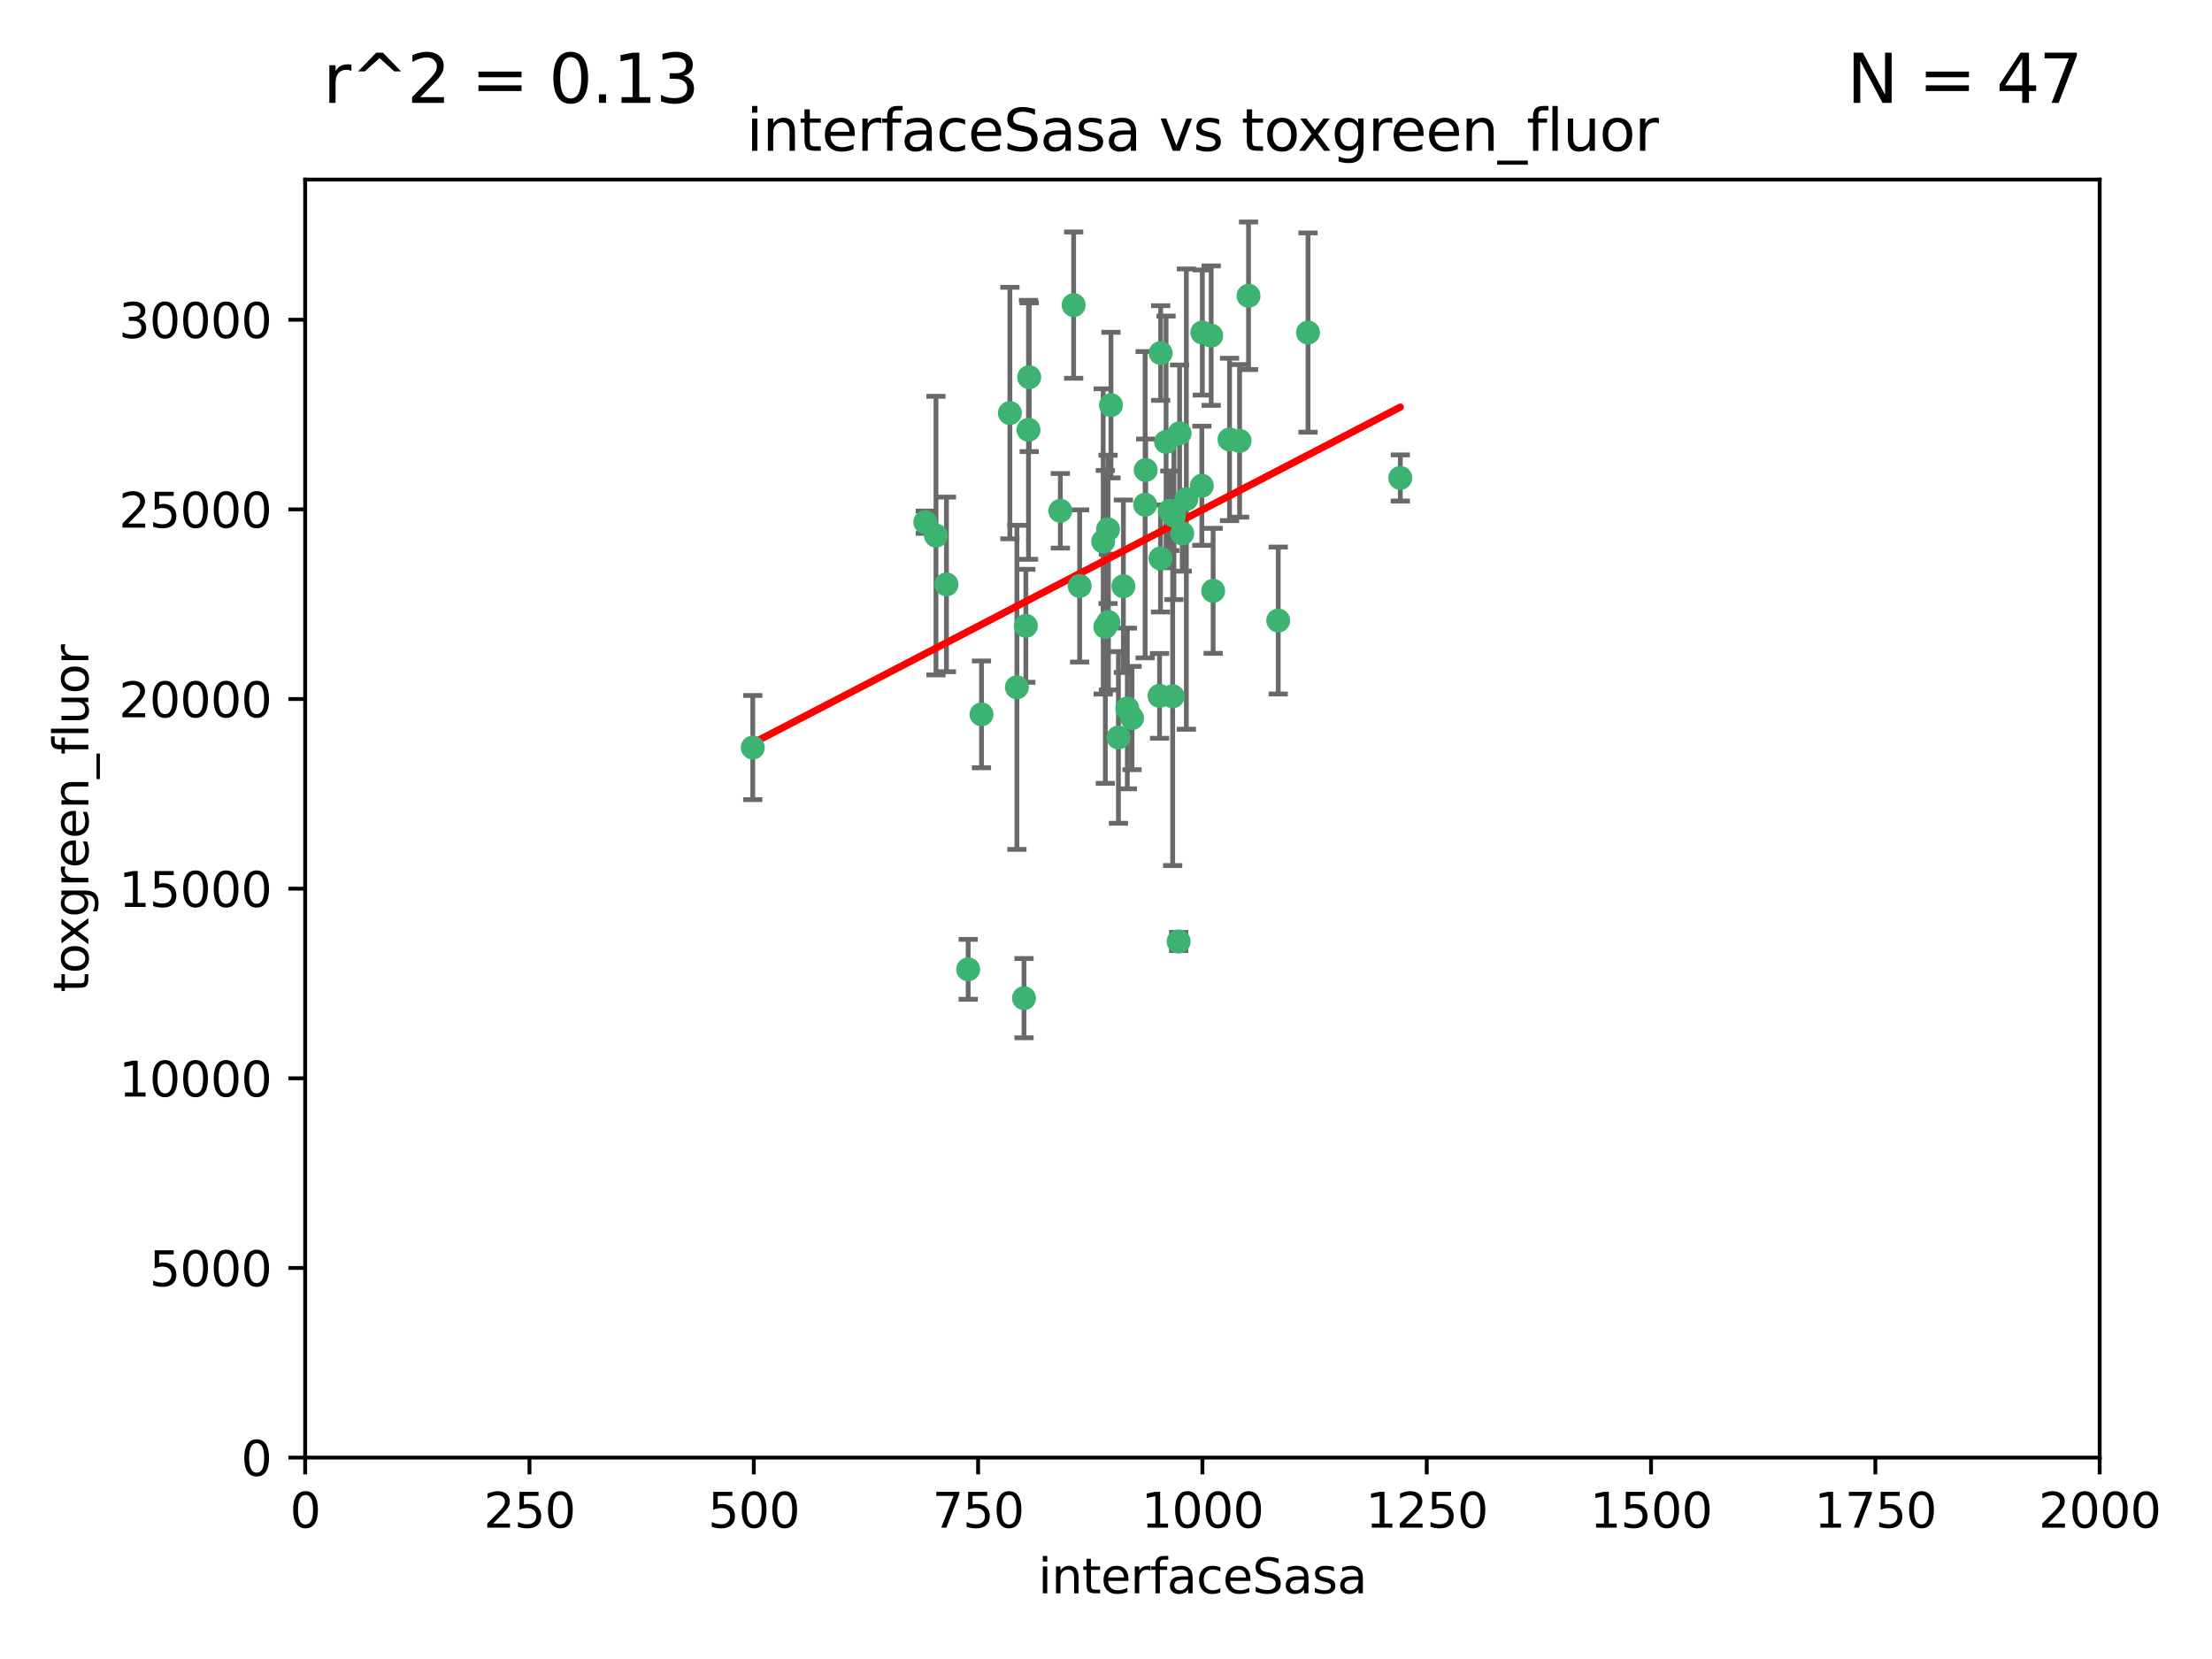 <?xml version="1.0" encoding="utf-8" standalone="no"?>
<!DOCTYPE svg PUBLIC "-//W3C//DTD SVG 1.1//EN"
  "http://www.w3.org/Graphics/SVG/1.1/DTD/svg11.dtd">
<svg xmlns:xlink="http://www.w3.org/1999/xlink" width="460.8pt" height="345.6pt" viewBox="0 0 460.8 345.6" xmlns="http://www.w3.org/2000/svg" version="1.1">
 <defs>
  <style type="text/css">*{stroke-linejoin: round; stroke-linecap: butt}</style>
 </defs>
 <g id="figure_1">
  <g id="patch_1">
   <path d="M 0 345.6 
L 460.8 345.6 
L 460.8 0 
L 0 0 
z
" style="fill: #ffffff"/>
  </g>
  <g id="axes_1">
   <g id="patch_2">
    <path d="M 63.571 303.64 
L 437.4 303.64 
L 437.4 37.411 
L 63.571 37.411 
z
" style="fill: #ffffff"/>
   </g>
   <g id="PathCollection_1">
    <defs>
     <path id="m0bf10b375b" d="M 0 1.118 
C 0.297 1.118 0.581 1 0.791 0.791 
C 1 0.581 1.118 0.297 1.118 0 
C 1.118 -0.297 1 -0.581 0.791 -0.791 
C 0.581 -1 0.297 -1.118 0 -1.118 
C -0.297 -1.118 -0.581 -1 -0.791 -0.791 
C -1 -0.581 -1.118 -0.297 -1.118 0 
C -1.118 0.297 -1 0.581 -0.791 0.791 
C -0.581 1 -0.297 1.118 0 1.118 
z
" style="stroke: #3cb371"/>
    </defs>
    <g clip-path="url(#ped67af2bc5)">
     <use xlink:href="#m0bf10b375b" x="243.693" y="106.407" style="fill: #3cb371; stroke: #3cb371"/>
     <use xlink:href="#m0bf10b375b" x="272.484" y="69.276" style="fill: #3cb371; stroke: #3cb371"/>
     <use xlink:href="#m0bf10b375b" x="231.435" y="84.387" style="fill: #3cb371; stroke: #3cb371"/>
     <use xlink:href="#m0bf10b375b" x="242.914" y="92.058" style="fill: #3cb371; stroke: #3cb371"/>
     <use xlink:href="#m0bf10b375b" x="266.28" y="129.266" style="fill: #3cb371; stroke: #3cb371"/>
     <use xlink:href="#m0bf10b375b" x="220.886" y="106.409" style="fill: #3cb371; stroke: #3cb371"/>
     <use xlink:href="#m0bf10b375b" x="214.404" y="78.577" style="fill: #3cb371; stroke: #3cb371"/>
     <use xlink:href="#m0bf10b375b" x="241.787" y="73.544" style="fill: #3cb371; stroke: #3cb371"/>
     <use xlink:href="#m0bf10b375b" x="252.721" y="123.084" style="fill: #3cb371; stroke: #3cb371"/>
     <use xlink:href="#m0bf10b375b" x="252.312" y="69.92" style="fill: #3cb371; stroke: #3cb371"/>
     <use xlink:href="#m0bf10b375b" x="258.229" y="91.842" style="fill: #3cb371; stroke: #3cb371"/>
     <use xlink:href="#m0bf10b375b" x="223.66" y="63.561" style="fill: #3cb371; stroke: #3cb371"/>
     <use xlink:href="#m0bf10b375b" x="232.987" y="153.62" style="fill: #3cb371; stroke: #3cb371"/>
     <use xlink:href="#m0bf10b375b" x="241.557" y="144.96" style="fill: #3cb371; stroke: #3cb371"/>
     <use xlink:href="#m0bf10b375b" x="247.136" y="103.972" style="fill: #3cb371; stroke: #3cb371"/>
     <use xlink:href="#m0bf10b375b" x="246.284" y="111.129" style="fill: #3cb371; stroke: #3cb371"/>
     <use xlink:href="#m0bf10b375b" x="244.553" y="107.43" style="fill: #3cb371; stroke: #3cb371"/>
     <use xlink:href="#m0bf10b375b" x="250.368" y="101.196" style="fill: #3cb371; stroke: #3cb371"/>
     <use xlink:href="#m0bf10b375b" x="210.378" y="86.045" style="fill: #3cb371; stroke: #3cb371"/>
     <use xlink:href="#m0bf10b375b" x="256.134" y="91.543" style="fill: #3cb371; stroke: #3cb371"/>
     <use xlink:href="#m0bf10b375b" x="234.02" y="122.124" style="fill: #3cb371; stroke: #3cb371"/>
     <use xlink:href="#m0bf10b375b" x="238.555" y="105.145" style="fill: #3cb371; stroke: #3cb371"/>
     <use xlink:href="#m0bf10b375b" x="230.261" y="130.584" style="fill: #3cb371; stroke: #3cb371"/>
     <use xlink:href="#m0bf10b375b" x="238.669" y="97.916" style="fill: #3cb371; stroke: #3cb371"/>
     <use xlink:href="#m0bf10b375b" x="241.753" y="116.33" style="fill: #3cb371; stroke: #3cb371"/>
     <use xlink:href="#m0bf10b375b" x="245.731" y="90.261" style="fill: #3cb371; stroke: #3cb371"/>
     <use xlink:href="#m0bf10b375b" x="214.256" y="89.534" style="fill: #3cb371; stroke: #3cb371"/>
     <use xlink:href="#m0bf10b375b" x="291.711" y="99.569" style="fill: #3cb371; stroke: #3cb371"/>
     <use xlink:href="#m0bf10b375b" x="224.916" y="122.066" style="fill: #3cb371; stroke: #3cb371"/>
     <use xlink:href="#m0bf10b375b" x="260.091" y="61.614" style="fill: #3cb371; stroke: #3cb371"/>
     <use xlink:href="#m0bf10b375b" x="250.465" y="69.268" style="fill: #3cb371; stroke: #3cb371"/>
     <use xlink:href="#m0bf10b375b" x="204.462" y="148.819" style="fill: #3cb371; stroke: #3cb371"/>
     <use xlink:href="#m0bf10b375b" x="201.688" y="201.933" style="fill: #3cb371; stroke: #3cb371"/>
     <use xlink:href="#m0bf10b375b" x="194.981" y="111.579" style="fill: #3cb371; stroke: #3cb371"/>
     <use xlink:href="#m0bf10b375b" x="192.753" y="108.788" style="fill: #3cb371; stroke: #3cb371"/>
     <use xlink:href="#m0bf10b375b" x="230.822" y="110.277" style="fill: #3cb371; stroke: #3cb371"/>
     <use xlink:href="#m0bf10b375b" x="229.813" y="112.79" style="fill: #3cb371; stroke: #3cb371"/>
     <use xlink:href="#m0bf10b375b" x="230.901" y="129.589" style="fill: #3cb371; stroke: #3cb371"/>
     <use xlink:href="#m0bf10b375b" x="213.706" y="130.365" style="fill: #3cb371; stroke: #3cb371"/>
     <use xlink:href="#m0bf10b375b" x="211.835" y="143.182" style="fill: #3cb371; stroke: #3cb371"/>
     <use xlink:href="#m0bf10b375b" x="245.536" y="196.128" style="fill: #3cb371; stroke: #3cb371"/>
     <use xlink:href="#m0bf10b375b" x="244.288" y="145.054" style="fill: #3cb371; stroke: #3cb371"/>
     <use xlink:href="#m0bf10b375b" x="213.318" y="207.934" style="fill: #3cb371; stroke: #3cb371"/>
     <use xlink:href="#m0bf10b375b" x="235.826" y="149.585" style="fill: #3cb371; stroke: #3cb371"/>
     <use xlink:href="#m0bf10b375b" x="234.846" y="147.587" style="fill: #3cb371; stroke: #3cb371"/>
     <use xlink:href="#m0bf10b375b" x="197.163" y="121.744" style="fill: #3cb371; stroke: #3cb371"/>
     <use xlink:href="#m0bf10b375b" x="156.817" y="155.731" style="fill: #3cb371; stroke: #3cb371"/>
    </g>
   </g>
   <g id="matplotlib.axis_1">
    <g id="xtick_1">
     <g id="line2d_1">
      <defs>
       <path id="m726d10984d" d="M 0 0 
L 0 3.5 
" style="stroke: #000000; stroke-width: 0.8"/>
      </defs>
      <g>
       <use xlink:href="#m726d10984d" x="63.571" y="303.64" style="stroke: #000000; stroke-width: 0.8"/>
      </g>
     </g>
     <g id="text_1">
      <!-- 0 -->
      <g transform="translate(60.39 318.238)scale(0.1 -0.1)">
       <defs>
        <path id="DejaVuSans-30" d="M 2034 4250 
Q 1547 4250 1301 3770 
Q 1056 3291 1056 2328 
Q 1056 1369 1301 889 
Q 1547 409 2034 409 
Q 2525 409 2770 889 
Q 3016 1369 3016 2328 
Q 3016 3291 2770 3770 
Q 2525 4250 2034 4250 
z
M 2034 4750 
Q 2819 4750 3233 4129 
Q 3647 3509 3647 2328 
Q 3647 1150 3233 529 
Q 2819 -91 2034 -91 
Q 1250 -91 836 529 
Q 422 1150 422 2328 
Q 422 3509 836 4129 
Q 1250 4750 2034 4750 
z
" transform="scale(0.016)"/>
       </defs>
       <use xlink:href="#DejaVuSans-30"/>
      </g>
     </g>
    </g>
    <g id="xtick_2">
     <g id="line2d_2">
      <g>
       <use xlink:href="#m726d10984d" x="110.3" y="303.64" style="stroke: #000000; stroke-width: 0.8"/>
      </g>
     </g>
     <g id="text_2">
      <!-- 250 -->
      <g transform="translate(100.756 318.238)scale(0.1 -0.1)">
       <defs>
        <path id="DejaVuSans-32" d="M 1228 531 
L 3431 531 
L 3431 0 
L 469 0 
L 469 531 
Q 828 903 1448 1529 
Q 2069 2156 2228 2338 
Q 2531 2678 2651 2914 
Q 2772 3150 2772 3378 
Q 2772 3750 2511 3984 
Q 2250 4219 1831 4219 
Q 1534 4219 1204 4116 
Q 875 4013 500 3803 
L 500 4441 
Q 881 4594 1212 4672 
Q 1544 4750 1819 4750 
Q 2544 4750 2975 4387 
Q 3406 4025 3406 3419 
Q 3406 3131 3298 2873 
Q 3191 2616 2906 2266 
Q 2828 2175 2409 1742 
Q 1991 1309 1228 531 
z
" transform="scale(0.016)"/>
        <path id="DejaVuSans-35" d="M 691 4666 
L 3169 4666 
L 3169 4134 
L 1269 4134 
L 1269 2991 
Q 1406 3038 1543 3061 
Q 1681 3084 1819 3084 
Q 2600 3084 3056 2656 
Q 3513 2228 3513 1497 
Q 3513 744 3044 326 
Q 2575 -91 1722 -91 
Q 1428 -91 1123 -41 
Q 819 9 494 109 
L 494 744 
Q 775 591 1075 516 
Q 1375 441 1709 441 
Q 2250 441 2565 725 
Q 2881 1009 2881 1497 
Q 2881 1984 2565 2268 
Q 2250 2553 1709 2553 
Q 1456 2553 1204 2497 
Q 953 2441 691 2322 
L 691 4666 
z
" transform="scale(0.016)"/>
       </defs>
       <use xlink:href="#DejaVuSans-32"/>
       <use xlink:href="#DejaVuSans-35" x="63.623"/>
       <use xlink:href="#DejaVuSans-30" x="127.246"/>
      </g>
     </g>
    </g>
    <g id="xtick_3">
     <g id="line2d_3">
      <g>
       <use xlink:href="#m726d10984d" x="157.028" y="303.64" style="stroke: #000000; stroke-width: 0.8"/>
      </g>
     </g>
     <g id="text_3">
      <!-- 500 -->
      <g transform="translate(147.485 318.238)scale(0.1 -0.1)">
       <use xlink:href="#DejaVuSans-35"/>
       <use xlink:href="#DejaVuSans-30" x="63.623"/>
       <use xlink:href="#DejaVuSans-30" x="127.246"/>
      </g>
     </g>
    </g>
    <g id="xtick_4">
     <g id="line2d_4">
      <g>
       <use xlink:href="#m726d10984d" x="203.757" y="303.64" style="stroke: #000000; stroke-width: 0.8"/>
      </g>
     </g>
     <g id="text_4">
      <!-- 750 -->
      <g transform="translate(194.213 318.238)scale(0.1 -0.1)">
       <defs>
        <path id="DejaVuSans-37" d="M 525 4666 
L 3525 4666 
L 3525 4397 
L 1831 0 
L 1172 0 
L 2766 4134 
L 525 4134 
L 525 4666 
z
" transform="scale(0.016)"/>
       </defs>
       <use xlink:href="#DejaVuSans-37"/>
       <use xlink:href="#DejaVuSans-35" x="63.623"/>
       <use xlink:href="#DejaVuSans-30" x="127.246"/>
      </g>
     </g>
    </g>
    <g id="xtick_5">
     <g id="line2d_5">
      <g>
       <use xlink:href="#m726d10984d" x="250.486" y="303.64" style="stroke: #000000; stroke-width: 0.8"/>
      </g>
     </g>
     <g id="text_5">
      <!-- 1000 -->
      <g transform="translate(237.761 318.238)scale(0.1 -0.1)">
       <defs>
        <path id="DejaVuSans-31" d="M 794 531 
L 1825 531 
L 1825 4091 
L 703 3866 
L 703 4441 
L 1819 4666 
L 2450 4666 
L 2450 531 
L 3481 531 
L 3481 0 
L 794 0 
L 794 531 
z
" transform="scale(0.016)"/>
       </defs>
       <use xlink:href="#DejaVuSans-31"/>
       <use xlink:href="#DejaVuSans-30" x="63.623"/>
       <use xlink:href="#DejaVuSans-30" x="127.246"/>
       <use xlink:href="#DejaVuSans-30" x="190.869"/>
      </g>
     </g>
    </g>
    <g id="xtick_6">
     <g id="line2d_6">
      <g>
       <use xlink:href="#m726d10984d" x="297.214" y="303.64" style="stroke: #000000; stroke-width: 0.8"/>
      </g>
     </g>
     <g id="text_6">
      <!-- 1250 -->
      <g transform="translate(284.489 318.238)scale(0.1 -0.1)">
       <use xlink:href="#DejaVuSans-31"/>
       <use xlink:href="#DejaVuSans-32" x="63.623"/>
       <use xlink:href="#DejaVuSans-35" x="127.246"/>
       <use xlink:href="#DejaVuSans-30" x="190.869"/>
      </g>
     </g>
    </g>
    <g id="xtick_7">
     <g id="line2d_7">
      <g>
       <use xlink:href="#m726d10984d" x="343.943" y="303.64" style="stroke: #000000; stroke-width: 0.8"/>
      </g>
     </g>
     <g id="text_7">
      <!-- 1500 -->
      <g transform="translate(331.218 318.238)scale(0.1 -0.1)">
       <use xlink:href="#DejaVuSans-31"/>
       <use xlink:href="#DejaVuSans-35" x="63.623"/>
       <use xlink:href="#DejaVuSans-30" x="127.246"/>
       <use xlink:href="#DejaVuSans-30" x="190.869"/>
      </g>
     </g>
    </g>
    <g id="xtick_8">
     <g id="line2d_8">
      <g>
       <use xlink:href="#m726d10984d" x="390.671" y="303.64" style="stroke: #000000; stroke-width: 0.8"/>
      </g>
     </g>
     <g id="text_8">
      <!-- 1750 -->
      <g transform="translate(377.946 318.238)scale(0.1 -0.1)">
       <use xlink:href="#DejaVuSans-31"/>
       <use xlink:href="#DejaVuSans-37" x="63.623"/>
       <use xlink:href="#DejaVuSans-35" x="127.246"/>
       <use xlink:href="#DejaVuSans-30" x="190.869"/>
      </g>
     </g>
    </g>
    <g id="xtick_9">
     <g id="line2d_9">
      <g>
       <use xlink:href="#m726d10984d" x="437.4" y="303.64" style="stroke: #000000; stroke-width: 0.8"/>
      </g>
     </g>
     <g id="text_9">
      <!-- 2000 -->
      <g transform="translate(424.675 318.238)scale(0.1 -0.1)">
       <use xlink:href="#DejaVuSans-32"/>
       <use xlink:href="#DejaVuSans-30" x="63.623"/>
       <use xlink:href="#DejaVuSans-30" x="127.246"/>
       <use xlink:href="#DejaVuSans-30" x="190.869"/>
      </g>
     </g>
    </g>
    <g id="text_10">
     <!-- interfaceSasa -->
     <g transform="translate(216.279 331.917)scale(0.1 -0.1)">
      <defs>
       <path id="DejaVuSans-69" d="M 603 3500 
L 1178 3500 
L 1178 0 
L 603 0 
L 603 3500 
z
M 603 4863 
L 1178 4863 
L 1178 4134 
L 603 4134 
L 603 4863 
z
" transform="scale(0.016)"/>
       <path id="DejaVuSans-6e" d="M 3513 2113 
L 3513 0 
L 2938 0 
L 2938 2094 
Q 2938 2591 2744 2837 
Q 2550 3084 2163 3084 
Q 1697 3084 1428 2787 
Q 1159 2491 1159 1978 
L 1159 0 
L 581 0 
L 581 3500 
L 1159 3500 
L 1159 2956 
Q 1366 3272 1645 3428 
Q 1925 3584 2291 3584 
Q 2894 3584 3203 3211 
Q 3513 2838 3513 2113 
z
" transform="scale(0.016)"/>
       <path id="DejaVuSans-74" d="M 1172 4494 
L 1172 3500 
L 2356 3500 
L 2356 3053 
L 1172 3053 
L 1172 1153 
Q 1172 725 1289 603 
Q 1406 481 1766 481 
L 2356 481 
L 2356 0 
L 1766 0 
Q 1100 0 847 248 
Q 594 497 594 1153 
L 594 3053 
L 172 3053 
L 172 3500 
L 594 3500 
L 594 4494 
L 1172 4494 
z
" transform="scale(0.016)"/>
       <path id="DejaVuSans-65" d="M 3597 1894 
L 3597 1613 
L 953 1613 
Q 991 1019 1311 708 
Q 1631 397 2203 397 
Q 2534 397 2845 478 
Q 3156 559 3463 722 
L 3463 178 
Q 3153 47 2828 -22 
Q 2503 -91 2169 -91 
Q 1331 -91 842 396 
Q 353 884 353 1716 
Q 353 2575 817 3079 
Q 1281 3584 2069 3584 
Q 2775 3584 3186 3129 
Q 3597 2675 3597 1894 
z
M 3022 2063 
Q 3016 2534 2758 2815 
Q 2500 3097 2075 3097 
Q 1594 3097 1305 2825 
Q 1016 2553 972 2059 
L 3022 2063 
z
" transform="scale(0.016)"/>
       <path id="DejaVuSans-72" d="M 2631 2963 
Q 2534 3019 2420 3045 
Q 2306 3072 2169 3072 
Q 1681 3072 1420 2755 
Q 1159 2438 1159 1844 
L 1159 0 
L 581 0 
L 581 3500 
L 1159 3500 
L 1159 2956 
Q 1341 3275 1631 3429 
Q 1922 3584 2338 3584 
Q 2397 3584 2469 3576 
Q 2541 3569 2628 3553 
L 2631 2963 
z
" transform="scale(0.016)"/>
       <path id="DejaVuSans-66" d="M 2375 4863 
L 2375 4384 
L 1825 4384 
Q 1516 4384 1395 4259 
Q 1275 4134 1275 3809 
L 1275 3500 
L 2222 3500 
L 2222 3053 
L 1275 3053 
L 1275 0 
L 697 0 
L 697 3053 
L 147 3053 
L 147 3500 
L 697 3500 
L 697 3744 
Q 697 4328 969 4595 
Q 1241 4863 1831 4863 
L 2375 4863 
z
" transform="scale(0.016)"/>
       <path id="DejaVuSans-61" d="M 2194 1759 
Q 1497 1759 1228 1600 
Q 959 1441 959 1056 
Q 959 750 1161 570 
Q 1363 391 1709 391 
Q 2188 391 2477 730 
Q 2766 1069 2766 1631 
L 2766 1759 
L 2194 1759 
z
M 3341 1997 
L 3341 0 
L 2766 0 
L 2766 531 
Q 2569 213 2275 61 
Q 1981 -91 1556 -91 
Q 1019 -91 701 211 
Q 384 513 384 1019 
Q 384 1609 779 1909 
Q 1175 2209 1959 2209 
L 2766 2209 
L 2766 2266 
Q 2766 2663 2505 2880 
Q 2244 3097 1772 3097 
Q 1472 3097 1187 3025 
Q 903 2953 641 2809 
L 641 3341 
Q 956 3463 1253 3523 
Q 1550 3584 1831 3584 
Q 2591 3584 2966 3190 
Q 3341 2797 3341 1997 
z
" transform="scale(0.016)"/>
       <path id="DejaVuSans-63" d="M 3122 3366 
L 3122 2828 
Q 2878 2963 2633 3030 
Q 2388 3097 2138 3097 
Q 1578 3097 1268 2742 
Q 959 2388 959 1747 
Q 959 1106 1268 751 
Q 1578 397 2138 397 
Q 2388 397 2633 464 
Q 2878 531 3122 666 
L 3122 134 
Q 2881 22 2623 -34 
Q 2366 -91 2075 -91 
Q 1284 -91 818 406 
Q 353 903 353 1747 
Q 353 2603 823 3093 
Q 1294 3584 2113 3584 
Q 2378 3584 2631 3529 
Q 2884 3475 3122 3366 
z
" transform="scale(0.016)"/>
       <path id="DejaVuSans-53" d="M 3425 4513 
L 3425 3897 
Q 3066 4069 2747 4153 
Q 2428 4238 2131 4238 
Q 1616 4238 1336 4038 
Q 1056 3838 1056 3469 
Q 1056 3159 1242 3001 
Q 1428 2844 1947 2747 
L 2328 2669 
Q 3034 2534 3370 2195 
Q 3706 1856 3706 1288 
Q 3706 609 3251 259 
Q 2797 -91 1919 -91 
Q 1588 -91 1214 -16 
Q 841 59 441 206 
L 441 856 
Q 825 641 1194 531 
Q 1563 422 1919 422 
Q 2459 422 2753 634 
Q 3047 847 3047 1241 
Q 3047 1584 2836 1778 
Q 2625 1972 2144 2069 
L 1759 2144 
Q 1053 2284 737 2584 
Q 422 2884 422 3419 
Q 422 4038 858 4394 
Q 1294 4750 2059 4750 
Q 2388 4750 2728 4690 
Q 3069 4631 3425 4513 
z
" transform="scale(0.016)"/>
       <path id="DejaVuSans-73" d="M 2834 3397 
L 2834 2853 
Q 2591 2978 2328 3040 
Q 2066 3103 1784 3103 
Q 1356 3103 1142 2972 
Q 928 2841 928 2578 
Q 928 2378 1081 2264 
Q 1234 2150 1697 2047 
L 1894 2003 
Q 2506 1872 2764 1633 
Q 3022 1394 3022 966 
Q 3022 478 2636 193 
Q 2250 -91 1575 -91 
Q 1294 -91 989 -36 
Q 684 19 347 128 
L 347 722 
Q 666 556 975 473 
Q 1284 391 1588 391 
Q 1994 391 2212 530 
Q 2431 669 2431 922 
Q 2431 1156 2273 1281 
Q 2116 1406 1581 1522 
L 1381 1569 
Q 847 1681 609 1914 
Q 372 2147 372 2553 
Q 372 3047 722 3315 
Q 1072 3584 1716 3584 
Q 2034 3584 2315 3537 
Q 2597 3491 2834 3397 
z
" transform="scale(0.016)"/>
      </defs>
      <use xlink:href="#DejaVuSans-69"/>
      <use xlink:href="#DejaVuSans-6e" x="27.783"/>
      <use xlink:href="#DejaVuSans-74" x="91.162"/>
      <use xlink:href="#DejaVuSans-65" x="130.371"/>
      <use xlink:href="#DejaVuSans-72" x="191.895"/>
      <use xlink:href="#DejaVuSans-66" x="233.008"/>
      <use xlink:href="#DejaVuSans-61" x="268.213"/>
      <use xlink:href="#DejaVuSans-63" x="329.492"/>
      <use xlink:href="#DejaVuSans-65" x="384.473"/>
      <use xlink:href="#DejaVuSans-53" x="445.996"/>
      <use xlink:href="#DejaVuSans-61" x="509.473"/>
      <use xlink:href="#DejaVuSans-73" x="570.752"/>
      <use xlink:href="#DejaVuSans-61" x="622.852"/>
     </g>
    </g>
   </g>
   <g id="matplotlib.axis_2">
    <g id="ytick_1">
     <g id="line2d_10">
      <defs>
       <path id="mf74717b599" d="M 0 0 
L -3.5 0 
" style="stroke: #000000; stroke-width: 0.8"/>
      </defs>
      <g>
       <use xlink:href="#mf74717b599" x="63.571" y="303.64" style="stroke: #000000; stroke-width: 0.8"/>
      </g>
     </g>
     <g id="text_11">
      <!-- 0 -->
      <g transform="translate(50.209 307.439)scale(0.1 -0.1)">
       <use xlink:href="#DejaVuSans-30"/>
      </g>
     </g>
    </g>
    <g id="ytick_2">
     <g id="line2d_11">
      <g>
       <use xlink:href="#mf74717b599" x="63.571" y="264.135" style="stroke: #000000; stroke-width: 0.8"/>
      </g>
     </g>
     <g id="text_12">
      <!-- 5000 -->
      <g transform="translate(31.121 267.934)scale(0.1 -0.1)">
       <use xlink:href="#DejaVuSans-35"/>
       <use xlink:href="#DejaVuSans-30" x="63.623"/>
       <use xlink:href="#DejaVuSans-30" x="127.246"/>
       <use xlink:href="#DejaVuSans-30" x="190.869"/>
      </g>
     </g>
    </g>
    <g id="ytick_3">
     <g id="line2d_12">
      <g>
       <use xlink:href="#mf74717b599" x="63.571" y="224.63" style="stroke: #000000; stroke-width: 0.8"/>
      </g>
     </g>
     <g id="text_13">
      <!-- 10000 -->
      <g transform="translate(24.759 228.429)scale(0.1 -0.1)">
       <use xlink:href="#DejaVuSans-31"/>
       <use xlink:href="#DejaVuSans-30" x="63.623"/>
       <use xlink:href="#DejaVuSans-30" x="127.246"/>
       <use xlink:href="#DejaVuSans-30" x="190.869"/>
       <use xlink:href="#DejaVuSans-30" x="254.492"/>
      </g>
     </g>
    </g>
    <g id="ytick_4">
     <g id="line2d_13">
      <g>
       <use xlink:href="#mf74717b599" x="63.571" y="185.125" style="stroke: #000000; stroke-width: 0.8"/>
      </g>
     </g>
     <g id="text_14">
      <!-- 15000 -->
      <g transform="translate(24.759 188.924)scale(0.1 -0.1)">
       <use xlink:href="#DejaVuSans-31"/>
       <use xlink:href="#DejaVuSans-35" x="63.623"/>
       <use xlink:href="#DejaVuSans-30" x="127.246"/>
       <use xlink:href="#DejaVuSans-30" x="190.869"/>
       <use xlink:href="#DejaVuSans-30" x="254.492"/>
      </g>
     </g>
    </g>
    <g id="ytick_5">
     <g id="line2d_14">
      <g>
       <use xlink:href="#mf74717b599" x="63.571" y="145.62" style="stroke: #000000; stroke-width: 0.8"/>
      </g>
     </g>
     <g id="text_15">
      <!-- 20000 -->
      <g transform="translate(24.759 149.419)scale(0.1 -0.1)">
       <use xlink:href="#DejaVuSans-32"/>
       <use xlink:href="#DejaVuSans-30" x="63.623"/>
       <use xlink:href="#DejaVuSans-30" x="127.246"/>
       <use xlink:href="#DejaVuSans-30" x="190.869"/>
       <use xlink:href="#DejaVuSans-30" x="254.492"/>
      </g>
     </g>
    </g>
    <g id="ytick_6">
     <g id="line2d_15">
      <g>
       <use xlink:href="#mf74717b599" x="63.571" y="106.115" style="stroke: #000000; stroke-width: 0.8"/>
      </g>
     </g>
     <g id="text_16">
      <!-- 25000 -->
      <g transform="translate(24.759 109.914)scale(0.1 -0.1)">
       <use xlink:href="#DejaVuSans-32"/>
       <use xlink:href="#DejaVuSans-35" x="63.623"/>
       <use xlink:href="#DejaVuSans-30" x="127.246"/>
       <use xlink:href="#DejaVuSans-30" x="190.869"/>
       <use xlink:href="#DejaVuSans-30" x="254.492"/>
      </g>
     </g>
    </g>
    <g id="ytick_7">
     <g id="line2d_16">
      <g>
       <use xlink:href="#mf74717b599" x="63.571" y="66.61" style="stroke: #000000; stroke-width: 0.8"/>
      </g>
     </g>
     <g id="text_17">
      <!-- 30000 -->
      <g transform="translate(24.759 70.409)scale(0.1 -0.1)">
       <defs>
        <path id="DejaVuSans-33" d="M 2597 2516 
Q 3050 2419 3304 2112 
Q 3559 1806 3559 1356 
Q 3559 666 3084 287 
Q 2609 -91 1734 -91 
Q 1441 -91 1130 -33 
Q 819 25 488 141 
L 488 750 
Q 750 597 1062 519 
Q 1375 441 1716 441 
Q 2309 441 2620 675 
Q 2931 909 2931 1356 
Q 2931 1769 2642 2001 
Q 2353 2234 1838 2234 
L 1294 2234 
L 1294 2753 
L 1863 2753 
Q 2328 2753 2575 2939 
Q 2822 3125 2822 3475 
Q 2822 3834 2567 4026 
Q 2313 4219 1838 4219 
Q 1578 4219 1281 4162 
Q 984 4106 628 3988 
L 628 4550 
Q 988 4650 1302 4700 
Q 1616 4750 1894 4750 
Q 2613 4750 3031 4423 
Q 3450 4097 3450 3541 
Q 3450 3153 3228 2886 
Q 3006 2619 2597 2516 
z
" transform="scale(0.016)"/>
       </defs>
       <use xlink:href="#DejaVuSans-33"/>
       <use xlink:href="#DejaVuSans-30" x="63.623"/>
       <use xlink:href="#DejaVuSans-30" x="127.246"/>
       <use xlink:href="#DejaVuSans-30" x="190.869"/>
       <use xlink:href="#DejaVuSans-30" x="254.492"/>
      </g>
     </g>
    </g>
    <g id="text_18">
     <!-- toxgreen_fluor -->
     <g transform="translate(18.401 206.72)rotate(-90)scale(0.1 -0.1)">
      <defs>
       <path id="DejaVuSans-6f" d="M 1959 3097 
Q 1497 3097 1228 2736 
Q 959 2375 959 1747 
Q 959 1119 1226 758 
Q 1494 397 1959 397 
Q 2419 397 2687 759 
Q 2956 1122 2956 1747 
Q 2956 2369 2687 2733 
Q 2419 3097 1959 3097 
z
M 1959 3584 
Q 2709 3584 3137 3096 
Q 3566 2609 3566 1747 
Q 3566 888 3137 398 
Q 2709 -91 1959 -91 
Q 1206 -91 779 398 
Q 353 888 353 1747 
Q 353 2609 779 3096 
Q 1206 3584 1959 3584 
z
" transform="scale(0.016)"/>
       <path id="DejaVuSans-78" d="M 3513 3500 
L 2247 1797 
L 3578 0 
L 2900 0 
L 1881 1375 
L 863 0 
L 184 0 
L 1544 1831 
L 300 3500 
L 978 3500 
L 1906 2253 
L 2834 3500 
L 3513 3500 
z
" transform="scale(0.016)"/>
       <path id="DejaVuSans-67" d="M 2906 1791 
Q 2906 2416 2648 2759 
Q 2391 3103 1925 3103 
Q 1463 3103 1205 2759 
Q 947 2416 947 1791 
Q 947 1169 1205 825 
Q 1463 481 1925 481 
Q 2391 481 2648 825 
Q 2906 1169 2906 1791 
z
M 3481 434 
Q 3481 -459 3084 -895 
Q 2688 -1331 1869 -1331 
Q 1566 -1331 1297 -1286 
Q 1028 -1241 775 -1147 
L 775 -588 
Q 1028 -725 1275 -790 
Q 1522 -856 1778 -856 
Q 2344 -856 2625 -561 
Q 2906 -266 2906 331 
L 2906 616 
Q 2728 306 2450 153 
Q 2172 0 1784 0 
Q 1141 0 747 490 
Q 353 981 353 1791 
Q 353 2603 747 3093 
Q 1141 3584 1784 3584 
Q 2172 3584 2450 3431 
Q 2728 3278 2906 2969 
L 2906 3500 
L 3481 3500 
L 3481 434 
z
" transform="scale(0.016)"/>
       <path id="DejaVuSans-5f" d="M 3263 -1063 
L 3263 -1509 
L -63 -1509 
L -63 -1063 
L 3263 -1063 
z
" transform="scale(0.016)"/>
       <path id="DejaVuSans-6c" d="M 603 4863 
L 1178 4863 
L 1178 0 
L 603 0 
L 603 4863 
z
" transform="scale(0.016)"/>
       <path id="DejaVuSans-75" d="M 544 1381 
L 544 3500 
L 1119 3500 
L 1119 1403 
Q 1119 906 1312 657 
Q 1506 409 1894 409 
Q 2359 409 2629 706 
Q 2900 1003 2900 1516 
L 2900 3500 
L 3475 3500 
L 3475 0 
L 2900 0 
L 2900 538 
Q 2691 219 2414 64 
Q 2138 -91 1772 -91 
Q 1169 -91 856 284 
Q 544 659 544 1381 
z
M 1991 3584 
L 1991 3584 
z
" transform="scale(0.016)"/>
      </defs>
      <use xlink:href="#DejaVuSans-74"/>
      <use xlink:href="#DejaVuSans-6f" x="39.209"/>
      <use xlink:href="#DejaVuSans-78" x="97.266"/>
      <use xlink:href="#DejaVuSans-67" x="156.445"/>
      <use xlink:href="#DejaVuSans-72" x="219.922"/>
      <use xlink:href="#DejaVuSans-65" x="258.785"/>
      <use xlink:href="#DejaVuSans-65" x="320.309"/>
      <use xlink:href="#DejaVuSans-6e" x="381.832"/>
      <use xlink:href="#DejaVuSans-5f" x="445.211"/>
      <use xlink:href="#DejaVuSans-66" x="495.211"/>
      <use xlink:href="#DejaVuSans-6c" x="530.416"/>
      <use xlink:href="#DejaVuSans-75" x="558.199"/>
      <use xlink:href="#DejaVuSans-6f" x="621.578"/>
      <use xlink:href="#DejaVuSans-72" x="682.76"/>
     </g>
    </g>
   </g>
   <g id="LineCollection_1">
    <path d="M 243.693 114.69 
L 243.693 98.124 
" clip-path="url(#ped67af2bc5)" style="fill: none; stroke: #696969"/>
    <path d="M 272.484 90.034 
L 272.484 48.519 
" clip-path="url(#ped67af2bc5)" style="fill: none; stroke: #696969"/>
    <path d="M 231.435 99.556 
L 231.435 69.219 
" clip-path="url(#ped67af2bc5)" style="fill: none; stroke: #696969"/>
    <path d="M 242.914 118.276 
L 242.914 65.84 
" clip-path="url(#ped67af2bc5)" style="fill: none; stroke: #696969"/>
    <path d="M 266.28 144.567 
L 266.28 113.965 
" clip-path="url(#ped67af2bc5)" style="fill: none; stroke: #696969"/>
    <path d="M 220.886 114.176 
L 220.886 98.642 
" clip-path="url(#ped67af2bc5)" style="fill: none; stroke: #696969"/>
    <path d="M 214.404 94.067 
L 214.404 63.087 
" clip-path="url(#ped67af2bc5)" style="fill: none; stroke: #696969"/>
    <path d="M 241.787 83.405 
L 241.787 63.682 
" clip-path="url(#ped67af2bc5)" style="fill: none; stroke: #696969"/>
    <path d="M 252.721 136.104 
L 252.721 110.065 
" clip-path="url(#ped67af2bc5)" style="fill: none; stroke: #696969"/>
    <path d="M 252.312 84.444 
L 252.312 55.396 
" clip-path="url(#ped67af2bc5)" style="fill: none; stroke: #696969"/>
    <path d="M 258.229 107.733 
L 258.229 75.95 
" clip-path="url(#ped67af2bc5)" style="fill: none; stroke: #696969"/>
    <path d="M 223.66 78.794 
L 223.66 48.327 
" clip-path="url(#ped67af2bc5)" style="fill: none; stroke: #696969"/>
    <path d="M 232.987 171.496 
L 232.987 135.744 
" clip-path="url(#ped67af2bc5)" style="fill: none; stroke: #696969"/>
    <path d="M 241.557 153.789 
L 241.557 136.131 
" clip-path="url(#ped67af2bc5)" style="fill: none; stroke: #696969"/>
    <path d="M 247.136 151.918 
L 247.136 56.025 
" clip-path="url(#ped67af2bc5)" style="fill: none; stroke: #696969"/>
    <path d="M 246.284 118.989 
L 246.284 103.269 
" clip-path="url(#ped67af2bc5)" style="fill: none; stroke: #696969"/>
    <path d="M 244.553 124.902 
L 244.553 89.957 
" clip-path="url(#ped67af2bc5)" style="fill: none; stroke: #696969"/>
    <path d="M 250.368 113.603 
L 250.368 88.789 
" clip-path="url(#ped67af2bc5)" style="fill: none; stroke: #696969"/>
    <path d="M 210.378 112.245 
L 210.378 59.845 
" clip-path="url(#ped67af2bc5)" style="fill: none; stroke: #696969"/>
    <path d="M 256.134 108.456 
L 256.134 74.63 
" clip-path="url(#ped67af2bc5)" style="fill: none; stroke: #696969"/>
    <path d="M 234.02 140.086 
L 234.02 104.162 
" clip-path="url(#ped67af2bc5)" style="fill: none; stroke: #696969"/>
    <path d="M 238.555 137.044 
L 238.555 73.246 
" clip-path="url(#ped67af2bc5)" style="fill: none; stroke: #696969"/>
    <path d="M 230.261 163.179 
L 230.261 97.99 
" clip-path="url(#ped67af2bc5)" style="fill: none; stroke: #696969"/>
    <path d="M 238.669 104.375 
L 238.669 91.457 
" clip-path="url(#ped67af2bc5)" style="fill: none; stroke: #696969"/>
    <path d="M 241.753 127.48 
L 241.753 105.181 
" clip-path="url(#ped67af2bc5)" style="fill: none; stroke: #696969"/>
    <path d="M 245.731 104.49 
L 245.731 76.032 
" clip-path="url(#ped67af2bc5)" style="fill: none; stroke: #696969"/>
    <path d="M 214.256 116.506 
L 214.256 62.562 
" clip-path="url(#ped67af2bc5)" style="fill: none; stroke: #696969"/>
    <path d="M 291.711 104.376 
L 291.711 94.761 
" clip-path="url(#ped67af2bc5)" style="fill: none; stroke: #696969"/>
    <path d="M 224.916 137.913 
L 224.916 106.218 
" clip-path="url(#ped67af2bc5)" style="fill: none; stroke: #696969"/>
    <path d="M 260.091 76.984 
L 260.091 46.244 
" clip-path="url(#ped67af2bc5)" style="fill: none; stroke: #696969"/>
    <path d="M 250.465 82.296 
L 250.465 56.239 
" clip-path="url(#ped67af2bc5)" style="fill: none; stroke: #696969"/>
    <path d="M 204.462 159.942 
L 204.462 137.697 
" clip-path="url(#ped67af2bc5)" style="fill: none; stroke: #696969"/>
    <path d="M 201.688 208.172 
L 201.688 195.693 
" clip-path="url(#ped67af2bc5)" style="fill: none; stroke: #696969"/>
    <path d="M 194.981 140.604 
L 194.981 82.554 
" clip-path="url(#ped67af2bc5)" style="fill: none; stroke: #696969"/>
    <path d="M 192.753 111.116 
L 192.753 106.461 
" clip-path="url(#ped67af2bc5)" style="fill: none; stroke: #696969"/>
    <path d="M 230.822 125.727 
L 230.822 94.826 
" clip-path="url(#ped67af2bc5)" style="fill: none; stroke: #696969"/>
    <path d="M 229.813 144.582 
L 229.813 80.997 
" clip-path="url(#ped67af2bc5)" style="fill: none; stroke: #696969"/>
    <path d="M 230.901 143.733 
L 230.901 115.445 
" clip-path="url(#ped67af2bc5)" style="fill: none; stroke: #696969"/>
    <path d="M 213.706 142.136 
L 213.706 118.595 
" clip-path="url(#ped67af2bc5)" style="fill: none; stroke: #696969"/>
    <path d="M 211.835 176.942 
L 211.835 109.423 
" clip-path="url(#ped67af2bc5)" style="fill: none; stroke: #696969"/>
    <path d="M 245.536 198.023 
L 245.536 194.232 
" clip-path="url(#ped67af2bc5)" style="fill: none; stroke: #696969"/>
    <path d="M 244.288 180.314 
L 244.288 109.794 
" clip-path="url(#ped67af2bc5)" style="fill: none; stroke: #696969"/>
    <path d="M 213.318 216.185 
L 213.318 199.682 
" clip-path="url(#ped67af2bc5)" style="fill: none; stroke: #696969"/>
    <path d="M 235.826 160.342 
L 235.826 138.827 
" clip-path="url(#ped67af2bc5)" style="fill: none; stroke: #696969"/>
    <path d="M 234.846 164.323 
L 234.846 130.852 
" clip-path="url(#ped67af2bc5)" style="fill: none; stroke: #696969"/>
    <path d="M 197.163 139.929 
L 197.163 103.559 
" clip-path="url(#ped67af2bc5)" style="fill: none; stroke: #696969"/>
    <path d="M 156.817 166.584 
L 156.817 144.878 
" clip-path="url(#ped67af2bc5)" style="fill: none; stroke: #696969"/>
   </g>
   <g id="line2d_17">
    <defs>
     <path id="m814b48034c" d="M 2 0 
L -2 -0 
" style="stroke: #696969"/>
    </defs>
    <g clip-path="url(#ped67af2bc5)">
     <use xlink:href="#m814b48034c" x="243.693" y="114.69" style="fill: #696969; stroke: #696969"/>
     <use xlink:href="#m814b48034c" x="272.484" y="90.034" style="fill: #696969; stroke: #696969"/>
     <use xlink:href="#m814b48034c" x="231.435" y="99.556" style="fill: #696969; stroke: #696969"/>
     <use xlink:href="#m814b48034c" x="242.914" y="118.276" style="fill: #696969; stroke: #696969"/>
     <use xlink:href="#m814b48034c" x="266.28" y="144.567" style="fill: #696969; stroke: #696969"/>
     <use xlink:href="#m814b48034c" x="220.886" y="114.176" style="fill: #696969; stroke: #696969"/>
     <use xlink:href="#m814b48034c" x="214.404" y="94.067" style="fill: #696969; stroke: #696969"/>
     <use xlink:href="#m814b48034c" x="241.787" y="83.405" style="fill: #696969; stroke: #696969"/>
     <use xlink:href="#m814b48034c" x="252.721" y="136.104" style="fill: #696969; stroke: #696969"/>
     <use xlink:href="#m814b48034c" x="252.312" y="84.444" style="fill: #696969; stroke: #696969"/>
     <use xlink:href="#m814b48034c" x="258.229" y="107.733" style="fill: #696969; stroke: #696969"/>
     <use xlink:href="#m814b48034c" x="223.66" y="78.794" style="fill: #696969; stroke: #696969"/>
     <use xlink:href="#m814b48034c" x="232.987" y="171.496" style="fill: #696969; stroke: #696969"/>
     <use xlink:href="#m814b48034c" x="241.557" y="153.789" style="fill: #696969; stroke: #696969"/>
     <use xlink:href="#m814b48034c" x="247.136" y="151.918" style="fill: #696969; stroke: #696969"/>
     <use xlink:href="#m814b48034c" x="246.284" y="118.989" style="fill: #696969; stroke: #696969"/>
     <use xlink:href="#m814b48034c" x="244.553" y="124.902" style="fill: #696969; stroke: #696969"/>
     <use xlink:href="#m814b48034c" x="250.368" y="113.603" style="fill: #696969; stroke: #696969"/>
     <use xlink:href="#m814b48034c" x="210.378" y="112.245" style="fill: #696969; stroke: #696969"/>
     <use xlink:href="#m814b48034c" x="256.134" y="108.456" style="fill: #696969; stroke: #696969"/>
     <use xlink:href="#m814b48034c" x="234.02" y="140.086" style="fill: #696969; stroke: #696969"/>
     <use xlink:href="#m814b48034c" x="238.555" y="137.044" style="fill: #696969; stroke: #696969"/>
     <use xlink:href="#m814b48034c" x="230.261" y="163.179" style="fill: #696969; stroke: #696969"/>
     <use xlink:href="#m814b48034c" x="238.669" y="104.375" style="fill: #696969; stroke: #696969"/>
     <use xlink:href="#m814b48034c" x="241.753" y="127.48" style="fill: #696969; stroke: #696969"/>
     <use xlink:href="#m814b48034c" x="245.731" y="104.49" style="fill: #696969; stroke: #696969"/>
     <use xlink:href="#m814b48034c" x="214.256" y="116.506" style="fill: #696969; stroke: #696969"/>
     <use xlink:href="#m814b48034c" x="291.711" y="104.376" style="fill: #696969; stroke: #696969"/>
     <use xlink:href="#m814b48034c" x="224.916" y="137.913" style="fill: #696969; stroke: #696969"/>
     <use xlink:href="#m814b48034c" x="260.091" y="76.984" style="fill: #696969; stroke: #696969"/>
     <use xlink:href="#m814b48034c" x="250.465" y="82.296" style="fill: #696969; stroke: #696969"/>
     <use xlink:href="#m814b48034c" x="204.462" y="159.942" style="fill: #696969; stroke: #696969"/>
     <use xlink:href="#m814b48034c" x="201.688" y="208.172" style="fill: #696969; stroke: #696969"/>
     <use xlink:href="#m814b48034c" x="194.981" y="140.604" style="fill: #696969; stroke: #696969"/>
     <use xlink:href="#m814b48034c" x="192.753" y="111.116" style="fill: #696969; stroke: #696969"/>
     <use xlink:href="#m814b48034c" x="230.822" y="125.727" style="fill: #696969; stroke: #696969"/>
     <use xlink:href="#m814b48034c" x="229.813" y="144.582" style="fill: #696969; stroke: #696969"/>
     <use xlink:href="#m814b48034c" x="230.901" y="143.733" style="fill: #696969; stroke: #696969"/>
     <use xlink:href="#m814b48034c" x="213.706" y="142.136" style="fill: #696969; stroke: #696969"/>
     <use xlink:href="#m814b48034c" x="211.835" y="176.942" style="fill: #696969; stroke: #696969"/>
     <use xlink:href="#m814b48034c" x="245.536" y="198.023" style="fill: #696969; stroke: #696969"/>
     <use xlink:href="#m814b48034c" x="244.288" y="180.314" style="fill: #696969; stroke: #696969"/>
     <use xlink:href="#m814b48034c" x="213.318" y="216.185" style="fill: #696969; stroke: #696969"/>
     <use xlink:href="#m814b48034c" x="235.826" y="160.342" style="fill: #696969; stroke: #696969"/>
     <use xlink:href="#m814b48034c" x="234.846" y="164.323" style="fill: #696969; stroke: #696969"/>
     <use xlink:href="#m814b48034c" x="197.163" y="139.929" style="fill: #696969; stroke: #696969"/>
     <use xlink:href="#m814b48034c" x="156.817" y="166.584" style="fill: #696969; stroke: #696969"/>
    </g>
   </g>
   <g id="line2d_18">
    <g clip-path="url(#ped67af2bc5)">
     <use xlink:href="#m814b48034c" x="243.693" y="98.124" style="fill: #696969; stroke: #696969"/>
     <use xlink:href="#m814b48034c" x="272.484" y="48.519" style="fill: #696969; stroke: #696969"/>
     <use xlink:href="#m814b48034c" x="231.435" y="69.219" style="fill: #696969; stroke: #696969"/>
     <use xlink:href="#m814b48034c" x="242.914" y="65.84" style="fill: #696969; stroke: #696969"/>
     <use xlink:href="#m814b48034c" x="266.28" y="113.965" style="fill: #696969; stroke: #696969"/>
     <use xlink:href="#m814b48034c" x="220.886" y="98.642" style="fill: #696969; stroke: #696969"/>
     <use xlink:href="#m814b48034c" x="214.404" y="63.087" style="fill: #696969; stroke: #696969"/>
     <use xlink:href="#m814b48034c" x="241.787" y="63.682" style="fill: #696969; stroke: #696969"/>
     <use xlink:href="#m814b48034c" x="252.721" y="110.065" style="fill: #696969; stroke: #696969"/>
     <use xlink:href="#m814b48034c" x="252.312" y="55.396" style="fill: #696969; stroke: #696969"/>
     <use xlink:href="#m814b48034c" x="258.229" y="75.95" style="fill: #696969; stroke: #696969"/>
     <use xlink:href="#m814b48034c" x="223.66" y="48.327" style="fill: #696969; stroke: #696969"/>
     <use xlink:href="#m814b48034c" x="232.987" y="135.744" style="fill: #696969; stroke: #696969"/>
     <use xlink:href="#m814b48034c" x="241.557" y="136.131" style="fill: #696969; stroke: #696969"/>
     <use xlink:href="#m814b48034c" x="247.136" y="56.025" style="fill: #696969; stroke: #696969"/>
     <use xlink:href="#m814b48034c" x="246.284" y="103.269" style="fill: #696969; stroke: #696969"/>
     <use xlink:href="#m814b48034c" x="244.553" y="89.957" style="fill: #696969; stroke: #696969"/>
     <use xlink:href="#m814b48034c" x="250.368" y="88.789" style="fill: #696969; stroke: #696969"/>
     <use xlink:href="#m814b48034c" x="210.378" y="59.845" style="fill: #696969; stroke: #696969"/>
     <use xlink:href="#m814b48034c" x="256.134" y="74.63" style="fill: #696969; stroke: #696969"/>
     <use xlink:href="#m814b48034c" x="234.02" y="104.162" style="fill: #696969; stroke: #696969"/>
     <use xlink:href="#m814b48034c" x="238.555" y="73.246" style="fill: #696969; stroke: #696969"/>
     <use xlink:href="#m814b48034c" x="230.261" y="97.99" style="fill: #696969; stroke: #696969"/>
     <use xlink:href="#m814b48034c" x="238.669" y="91.457" style="fill: #696969; stroke: #696969"/>
     <use xlink:href="#m814b48034c" x="241.753" y="105.181" style="fill: #696969; stroke: #696969"/>
     <use xlink:href="#m814b48034c" x="245.731" y="76.032" style="fill: #696969; stroke: #696969"/>
     <use xlink:href="#m814b48034c" x="214.256" y="62.562" style="fill: #696969; stroke: #696969"/>
     <use xlink:href="#m814b48034c" x="291.711" y="94.761" style="fill: #696969; stroke: #696969"/>
     <use xlink:href="#m814b48034c" x="224.916" y="106.218" style="fill: #696969; stroke: #696969"/>
     <use xlink:href="#m814b48034c" x="260.091" y="46.244" style="fill: #696969; stroke: #696969"/>
     <use xlink:href="#m814b48034c" x="250.465" y="56.239" style="fill: #696969; stroke: #696969"/>
     <use xlink:href="#m814b48034c" x="204.462" y="137.697" style="fill: #696969; stroke: #696969"/>
     <use xlink:href="#m814b48034c" x="201.688" y="195.693" style="fill: #696969; stroke: #696969"/>
     <use xlink:href="#m814b48034c" x="194.981" y="82.554" style="fill: #696969; stroke: #696969"/>
     <use xlink:href="#m814b48034c" x="192.753" y="106.461" style="fill: #696969; stroke: #696969"/>
     <use xlink:href="#m814b48034c" x="230.822" y="94.826" style="fill: #696969; stroke: #696969"/>
     <use xlink:href="#m814b48034c" x="229.813" y="80.997" style="fill: #696969; stroke: #696969"/>
     <use xlink:href="#m814b48034c" x="230.901" y="115.445" style="fill: #696969; stroke: #696969"/>
     <use xlink:href="#m814b48034c" x="213.706" y="118.595" style="fill: #696969; stroke: #696969"/>
     <use xlink:href="#m814b48034c" x="211.835" y="109.423" style="fill: #696969; stroke: #696969"/>
     <use xlink:href="#m814b48034c" x="245.536" y="194.232" style="fill: #696969; stroke: #696969"/>
     <use xlink:href="#m814b48034c" x="244.288" y="109.794" style="fill: #696969; stroke: #696969"/>
     <use xlink:href="#m814b48034c" x="213.318" y="199.682" style="fill: #696969; stroke: #696969"/>
     <use xlink:href="#m814b48034c" x="235.826" y="138.827" style="fill: #696969; stroke: #696969"/>
     <use xlink:href="#m814b48034c" x="234.846" y="130.852" style="fill: #696969; stroke: #696969"/>
     <use xlink:href="#m814b48034c" x="197.163" y="103.559" style="fill: #696969; stroke: #696969"/>
     <use xlink:href="#m814b48034c" x="156.817" y="144.878" style="fill: #696969; stroke: #696969"/>
    </g>
   </g>
   <g id="line2d_19">
    <path d="M 243.693 109.728 
L 272.484 94.785 
L 231.435 116.09 
L 242.914 110.133 
L 266.28 98.005 
L 220.886 121.566 
L 214.404 124.93 
L 241.787 110.718 
L 252.721 105.042 
L 252.312 105.255 
L 258.229 102.183 
L 223.66 120.126 
L 232.987 115.285 
L 241.557 110.837 
L 247.136 107.941 
L 246.284 108.383 
L 244.553 109.282 
L 250.368 106.264 
L 210.378 127.02 
L 256.134 103.271 
L 234.02 114.749 
L 238.555 112.395 
L 230.261 116.699 
L 238.669 112.336 
L 241.753 110.735 
L 245.731 108.671 
L 214.256 125.007 
L 291.711 84.805 
L 224.916 119.474 
L 260.091 101.217 
L 250.465 106.213 
L 204.462 130.09 
L 201.688 131.53 
L 194.981 135.011 
L 192.753 136.167 
L 230.822 116.408 
L 229.813 116.932 
L 230.901 116.368 
L 213.706 125.292 
L 211.835 126.263 
L 245.536 108.771 
L 244.288 109.42 
L 213.318 125.494 
L 235.826 113.811 
L 234.846 114.32 
L 197.163 133.879 
L 156.817 154.819 
" clip-path="url(#ped67af2bc5)" style="fill: none; stroke: #ff0000; stroke-width: 1.5; stroke-linecap: square"/>
   </g>
   <g id="line2d_20">
    <defs>
     <path id="m5fbf6eb4d4" d="M 0 2 
C 0.53 2 1.039 1.789 1.414 1.414 
C 1.789 1.039 2 0.53 2 0 
C 2 -0.53 1.789 -1.039 1.414 -1.414 
C 1.039 -1.789 0.53 -2 0 -2 
C -0.53 -2 -1.039 -1.789 -1.414 -1.414 
C -1.789 -1.039 -2 -0.53 -2 0 
C -2 0.53 -1.789 1.039 -1.414 1.414 
C -1.039 1.789 -0.53 2 0 2 
z
" style="stroke: #3cb371"/>
    </defs>
    <g clip-path="url(#ped67af2bc5)">
     <use xlink:href="#m5fbf6eb4d4" x="243.693" y="106.407" style="fill: #3cb371; stroke: #3cb371"/>
     <use xlink:href="#m5fbf6eb4d4" x="272.484" y="69.276" style="fill: #3cb371; stroke: #3cb371"/>
     <use xlink:href="#m5fbf6eb4d4" x="231.435" y="84.387" style="fill: #3cb371; stroke: #3cb371"/>
     <use xlink:href="#m5fbf6eb4d4" x="242.914" y="92.058" style="fill: #3cb371; stroke: #3cb371"/>
     <use xlink:href="#m5fbf6eb4d4" x="266.28" y="129.266" style="fill: #3cb371; stroke: #3cb371"/>
     <use xlink:href="#m5fbf6eb4d4" x="220.886" y="106.409" style="fill: #3cb371; stroke: #3cb371"/>
     <use xlink:href="#m5fbf6eb4d4" x="214.404" y="78.577" style="fill: #3cb371; stroke: #3cb371"/>
     <use xlink:href="#m5fbf6eb4d4" x="241.787" y="73.544" style="fill: #3cb371; stroke: #3cb371"/>
     <use xlink:href="#m5fbf6eb4d4" x="252.721" y="123.084" style="fill: #3cb371; stroke: #3cb371"/>
     <use xlink:href="#m5fbf6eb4d4" x="252.312" y="69.92" style="fill: #3cb371; stroke: #3cb371"/>
     <use xlink:href="#m5fbf6eb4d4" x="258.229" y="91.842" style="fill: #3cb371; stroke: #3cb371"/>
     <use xlink:href="#m5fbf6eb4d4" x="223.66" y="63.561" style="fill: #3cb371; stroke: #3cb371"/>
     <use xlink:href="#m5fbf6eb4d4" x="232.987" y="153.62" style="fill: #3cb371; stroke: #3cb371"/>
     <use xlink:href="#m5fbf6eb4d4" x="241.557" y="144.96" style="fill: #3cb371; stroke: #3cb371"/>
     <use xlink:href="#m5fbf6eb4d4" x="247.136" y="103.972" style="fill: #3cb371; stroke: #3cb371"/>
     <use xlink:href="#m5fbf6eb4d4" x="246.284" y="111.129" style="fill: #3cb371; stroke: #3cb371"/>
     <use xlink:href="#m5fbf6eb4d4" x="244.553" y="107.43" style="fill: #3cb371; stroke: #3cb371"/>
     <use xlink:href="#m5fbf6eb4d4" x="250.368" y="101.196" style="fill: #3cb371; stroke: #3cb371"/>
     <use xlink:href="#m5fbf6eb4d4" x="210.378" y="86.045" style="fill: #3cb371; stroke: #3cb371"/>
     <use xlink:href="#m5fbf6eb4d4" x="256.134" y="91.543" style="fill: #3cb371; stroke: #3cb371"/>
     <use xlink:href="#m5fbf6eb4d4" x="234.02" y="122.124" style="fill: #3cb371; stroke: #3cb371"/>
     <use xlink:href="#m5fbf6eb4d4" x="238.555" y="105.145" style="fill: #3cb371; stroke: #3cb371"/>
     <use xlink:href="#m5fbf6eb4d4" x="230.261" y="130.584" style="fill: #3cb371; stroke: #3cb371"/>
     <use xlink:href="#m5fbf6eb4d4" x="238.669" y="97.916" style="fill: #3cb371; stroke: #3cb371"/>
     <use xlink:href="#m5fbf6eb4d4" x="241.753" y="116.33" style="fill: #3cb371; stroke: #3cb371"/>
     <use xlink:href="#m5fbf6eb4d4" x="245.731" y="90.261" style="fill: #3cb371; stroke: #3cb371"/>
     <use xlink:href="#m5fbf6eb4d4" x="214.256" y="89.534" style="fill: #3cb371; stroke: #3cb371"/>
     <use xlink:href="#m5fbf6eb4d4" x="291.711" y="99.569" style="fill: #3cb371; stroke: #3cb371"/>
     <use xlink:href="#m5fbf6eb4d4" x="224.916" y="122.066" style="fill: #3cb371; stroke: #3cb371"/>
     <use xlink:href="#m5fbf6eb4d4" x="260.091" y="61.614" style="fill: #3cb371; stroke: #3cb371"/>
     <use xlink:href="#m5fbf6eb4d4" x="250.465" y="69.268" style="fill: #3cb371; stroke: #3cb371"/>
     <use xlink:href="#m5fbf6eb4d4" x="204.462" y="148.819" style="fill: #3cb371; stroke: #3cb371"/>
     <use xlink:href="#m5fbf6eb4d4" x="201.688" y="201.933" style="fill: #3cb371; stroke: #3cb371"/>
     <use xlink:href="#m5fbf6eb4d4" x="194.981" y="111.579" style="fill: #3cb371; stroke: #3cb371"/>
     <use xlink:href="#m5fbf6eb4d4" x="192.753" y="108.788" style="fill: #3cb371; stroke: #3cb371"/>
     <use xlink:href="#m5fbf6eb4d4" x="230.822" y="110.277" style="fill: #3cb371; stroke: #3cb371"/>
     <use xlink:href="#m5fbf6eb4d4" x="229.813" y="112.79" style="fill: #3cb371; stroke: #3cb371"/>
     <use xlink:href="#m5fbf6eb4d4" x="230.901" y="129.589" style="fill: #3cb371; stroke: #3cb371"/>
     <use xlink:href="#m5fbf6eb4d4" x="213.706" y="130.365" style="fill: #3cb371; stroke: #3cb371"/>
     <use xlink:href="#m5fbf6eb4d4" x="211.835" y="143.182" style="fill: #3cb371; stroke: #3cb371"/>
     <use xlink:href="#m5fbf6eb4d4" x="245.536" y="196.128" style="fill: #3cb371; stroke: #3cb371"/>
     <use xlink:href="#m5fbf6eb4d4" x="244.288" y="145.054" style="fill: #3cb371; stroke: #3cb371"/>
     <use xlink:href="#m5fbf6eb4d4" x="213.318" y="207.934" style="fill: #3cb371; stroke: #3cb371"/>
     <use xlink:href="#m5fbf6eb4d4" x="235.826" y="149.585" style="fill: #3cb371; stroke: #3cb371"/>
     <use xlink:href="#m5fbf6eb4d4" x="234.846" y="147.587" style="fill: #3cb371; stroke: #3cb371"/>
     <use xlink:href="#m5fbf6eb4d4" x="197.163" y="121.744" style="fill: #3cb371; stroke: #3cb371"/>
     <use xlink:href="#m5fbf6eb4d4" x="156.817" y="155.731" style="fill: #3cb371; stroke: #3cb371"/>
    </g>
   </g>
   <g id="patch_3">
    <path d="M 63.571 303.64 
L 63.571 37.411 
" style="fill: none; stroke: #000000; stroke-width: 0.8; stroke-linejoin: miter; stroke-linecap: square"/>
   </g>
   <g id="patch_4">
    <path d="M 437.4 303.64 
L 437.4 37.411 
" style="fill: none; stroke: #000000; stroke-width: 0.8; stroke-linejoin: miter; stroke-linecap: square"/>
   </g>
   <g id="patch_5">
    <path d="M 63.571 303.64 
L 437.4 303.64 
" style="fill: none; stroke: #000000; stroke-width: 0.8; stroke-linejoin: miter; stroke-linecap: square"/>
   </g>
   <g id="patch_6">
    <path d="M 63.571 37.411 
L 437.4 37.411 
" style="fill: none; stroke: #000000; stroke-width: 0.8; stroke-linejoin: miter; stroke-linecap: square"/>
   </g>
   <g id="text_19">
    <!-- N = 47 -->
    <g transform="translate(384.743 21.426)scale(0.14 -0.14)">
     <defs>
      <path id="DejaVuSans-4e" d="M 628 4666 
L 1478 4666 
L 3547 763 
L 3547 4666 
L 4159 4666 
L 4159 0 
L 3309 0 
L 1241 3903 
L 1241 0 
L 628 0 
L 628 4666 
z
" transform="scale(0.016)"/>
      <path id="DejaVuSans-20" transform="scale(0.016)"/>
      <path id="DejaVuSans-3d" d="M 678 2906 
L 4684 2906 
L 4684 2381 
L 678 2381 
L 678 2906 
z
M 678 1631 
L 4684 1631 
L 4684 1100 
L 678 1100 
L 678 1631 
z
" transform="scale(0.016)"/>
      <path id="DejaVuSans-34" d="M 2419 4116 
L 825 1625 
L 2419 1625 
L 2419 4116 
z
M 2253 4666 
L 3047 4666 
L 3047 1625 
L 3713 1625 
L 3713 1100 
L 3047 1100 
L 3047 0 
L 2419 0 
L 2419 1100 
L 313 1100 
L 313 1709 
L 2253 4666 
z
" transform="scale(0.016)"/>
     </defs>
     <use xlink:href="#DejaVuSans-4e"/>
     <use xlink:href="#DejaVuSans-20" x="74.805"/>
     <use xlink:href="#DejaVuSans-3d" x="106.592"/>
     <use xlink:href="#DejaVuSans-20" x="190.381"/>
     <use xlink:href="#DejaVuSans-34" x="222.168"/>
     <use xlink:href="#DejaVuSans-37" x="285.791"/>
    </g>
   </g>
   <g id="text_20">
    <!-- r^2 = 0.13 -->
    <g transform="translate(67.31 21.426)scale(0.14 -0.14)">
     <defs>
      <path id="DejaVuSans-5e" d="M 2988 4666 
L 4684 2925 
L 4056 2925 
L 2681 4159 
L 1306 2925 
L 678 2925 
L 2375 4666 
L 2988 4666 
z
" transform="scale(0.016)"/>
      <path id="DejaVuSans-2e" d="M 684 794 
L 1344 794 
L 1344 0 
L 684 0 
L 684 794 
z
" transform="scale(0.016)"/>
     </defs>
     <use xlink:href="#DejaVuSans-72"/>
     <use xlink:href="#DejaVuSans-5e" x="41.113"/>
     <use xlink:href="#DejaVuSans-32" x="124.902"/>
     <use xlink:href="#DejaVuSans-20" x="188.525"/>
     <use xlink:href="#DejaVuSans-3d" x="220.312"/>
     <use xlink:href="#DejaVuSans-20" x="304.102"/>
     <use xlink:href="#DejaVuSans-30" x="335.889"/>
     <use xlink:href="#DejaVuSans-2e" x="399.512"/>
     <use xlink:href="#DejaVuSans-31" x="431.299"/>
     <use xlink:href="#DejaVuSans-33" x="494.922"/>
    </g>
   </g>
   <g id="text_21">
    <!-- interfaceSasa vs toxgreen_fluor -->
    <g transform="translate(155.513 31.411)scale(0.12 -0.12)">
     <defs>
      <path id="DejaVuSans-76" d="M 191 3500 
L 800 3500 
L 1894 563 
L 2988 3500 
L 3597 3500 
L 2284 0 
L 1503 0 
L 191 3500 
z
" transform="scale(0.016)"/>
     </defs>
     <use xlink:href="#DejaVuSans-69"/>
     <use xlink:href="#DejaVuSans-6e" x="27.783"/>
     <use xlink:href="#DejaVuSans-74" x="91.162"/>
     <use xlink:href="#DejaVuSans-65" x="130.371"/>
     <use xlink:href="#DejaVuSans-72" x="191.895"/>
     <use xlink:href="#DejaVuSans-66" x="233.008"/>
     <use xlink:href="#DejaVuSans-61" x="268.213"/>
     <use xlink:href="#DejaVuSans-63" x="329.492"/>
     <use xlink:href="#DejaVuSans-65" x="384.473"/>
     <use xlink:href="#DejaVuSans-53" x="445.996"/>
     <use xlink:href="#DejaVuSans-61" x="509.473"/>
     <use xlink:href="#DejaVuSans-73" x="570.752"/>
     <use xlink:href="#DejaVuSans-61" x="622.852"/>
     <use xlink:href="#DejaVuSans-20" x="684.131"/>
     <use xlink:href="#DejaVuSans-76" x="715.918"/>
     <use xlink:href="#DejaVuSans-73" x="775.098"/>
     <use xlink:href="#DejaVuSans-20" x="827.197"/>
     <use xlink:href="#DejaVuSans-74" x="858.984"/>
     <use xlink:href="#DejaVuSans-6f" x="898.193"/>
     <use xlink:href="#DejaVuSans-78" x="956.25"/>
     <use xlink:href="#DejaVuSans-67" x="1015.43"/>
     <use xlink:href="#DejaVuSans-72" x="1078.906"/>
     <use xlink:href="#DejaVuSans-65" x="1117.77"/>
     <use xlink:href="#DejaVuSans-65" x="1179.293"/>
     <use xlink:href="#DejaVuSans-6e" x="1240.816"/>
     <use xlink:href="#DejaVuSans-5f" x="1304.195"/>
     <use xlink:href="#DejaVuSans-66" x="1354.195"/>
     <use xlink:href="#DejaVuSans-6c" x="1389.4"/>
     <use xlink:href="#DejaVuSans-75" x="1417.184"/>
     <use xlink:href="#DejaVuSans-6f" x="1480.562"/>
     <use xlink:href="#DejaVuSans-72" x="1541.744"/>
    </g>
   </g>
  </g>
 </g>
 <defs>
  <clipPath id="ped67af2bc5">
   <rect x="63.571" y="37.411" width="373.829" height="266.229"/>
  </clipPath>
 </defs>
</svg>
